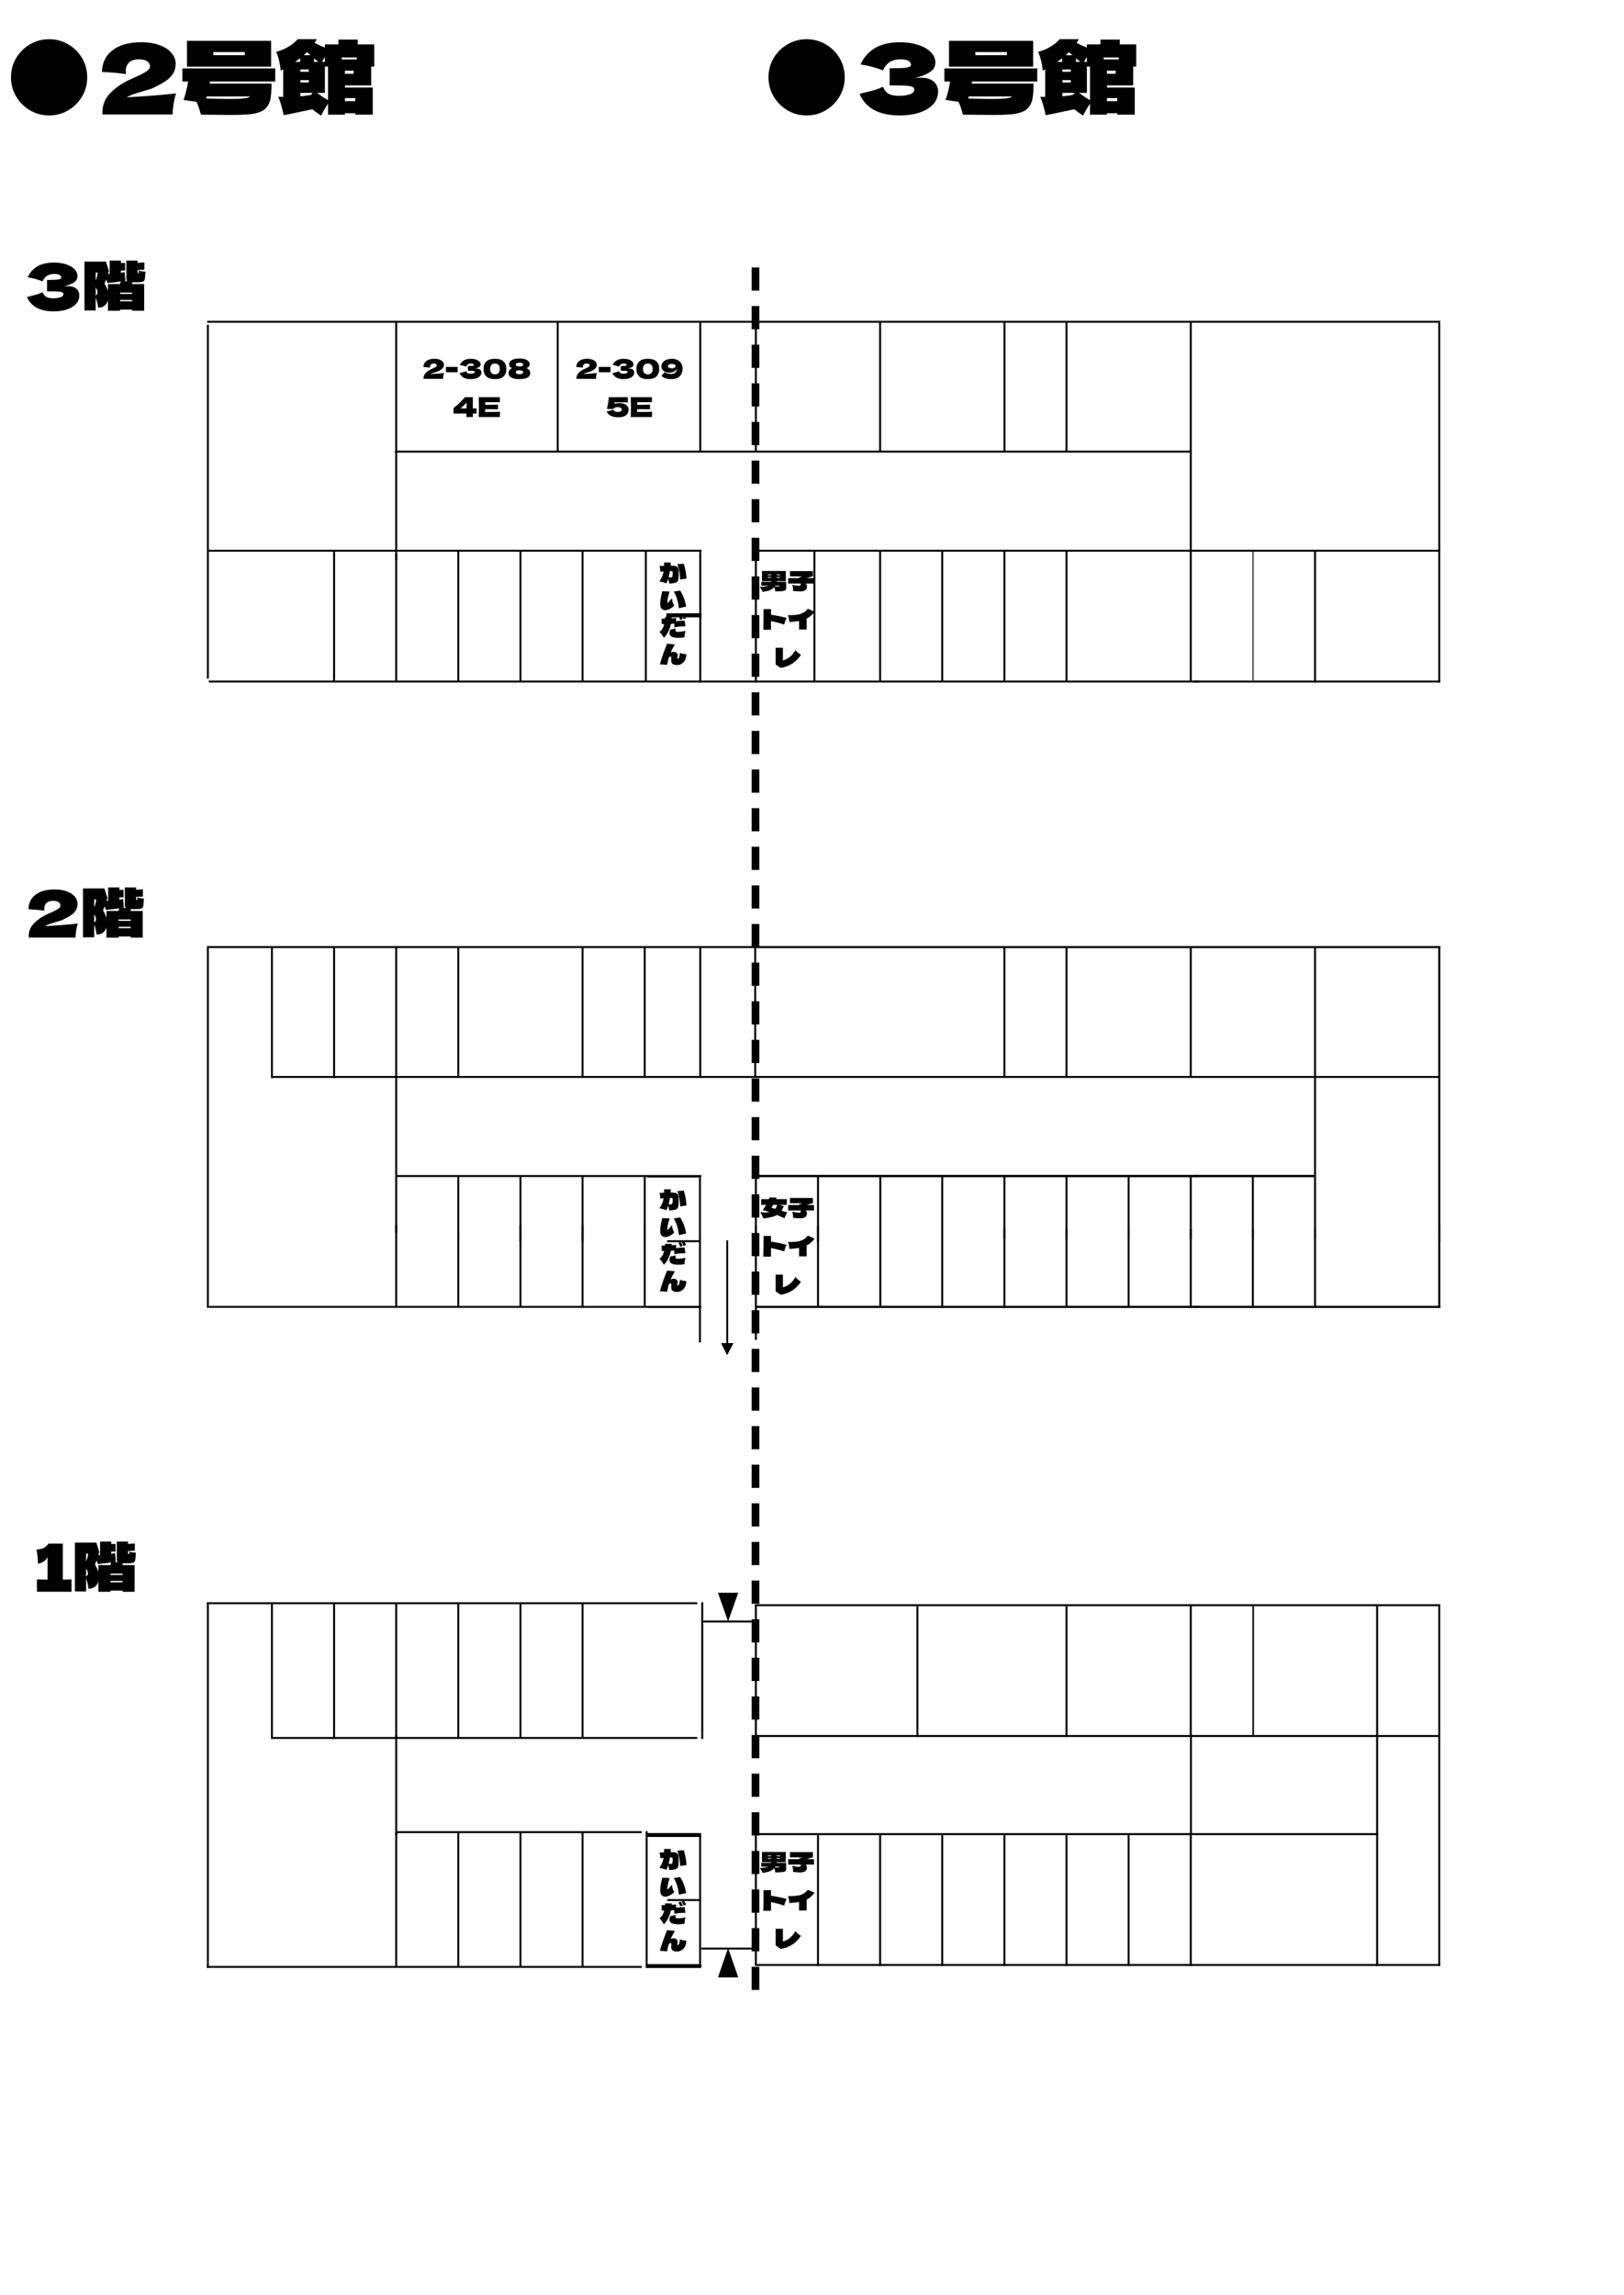 <svg width="596" height="842" viewBox="0 0 596 842" fill="none" xmlns="http://www.w3.org/2000/svg">
<path d="M277.265 98.127V732.417" stroke="black" stroke-width="2.835" stroke-miterlimit="10" stroke-dasharray="8.5 5.67"/>
<path d="M459.807 589.146H459.917V636.993" stroke="black" stroke-width="0.567" stroke-miterlimit="10"/>
<path d="M256.586 721.779V673.78H257.296V721.779" fill="black"/>
<path d="M237.345 672.543H257.308V673.974H237.345" fill="black"/>
<path d="M237.746 720.871H257.417V721.581H237.746" fill="black"/>
<path d="M237.625 673.061H257.296V673.771H237.625" fill="black"/>
<path d="M237.345 720.626H257.308V722.056H237.345" fill="black"/>
<path d="M244.895 696.77H256.817V697.479H244.895V696.77Z" fill="black"/>
<path d="M75.926 588.57H78.086V587.86H75.926V588.57Z" fill="black"/>
<path d="M78.086 588.569H255.916V587.859H78.086V588.569Z" fill="black"/>
<path d="M100.165 638.019H145.366V637.299H100.165V638.019Z" fill="black"/>
<path d="M145.766 638.008H146.476V637.298H145.766V638.008Z" fill="black"/>
<path d="M257.366 590.02H258.076V587.86H257.366V590.02Z" fill="black"/>
<path d="M146.486 638.008H255.916V637.299H146.486V638.008Z" fill="black"/>
<path d="M145.046 637.738H145.766V588.132H145.046V637.738Z" fill="black"/>
<path d="M145.766 638.008H146.476V637.298H145.766V638.008Z" fill="black"/>
<path d="M145.766 672.569H146.476V671.859H145.766V672.569Z" fill="black"/>
<path d="M146.486 672.568H235.516V671.858H146.486V672.568Z" fill="black"/>
<path d="M277.046 637.299H277.766V588.578H277.046V637.299Z" fill="black"/>
<path d="M391.046 637.299H391.766V589.298H391.046V637.299Z" fill="black"/>
<path d="M436.645 637.299H437.355V589.298H436.645V637.299Z" fill="black"/>
<path d="M145.053 673.36H145.763V636.509H145.053V673.36Z" fill="black"/>
<path d="M167.846 637.738H168.556V588.132H167.846V637.738Z" fill="black"/>
<path d="M190.646 637.738H191.356V588.132H190.646V637.738Z" fill="black"/>
<path d="M213.446 637.738H214.156V588.132H213.446V637.738Z" fill="black"/>
<path d="M257.366 635.848H258.076V590.019H257.366V635.848Z" fill="black"/>
<path d="M75.926 590.02H76.646V587.86H75.926V590.02Z" fill="black"/>
<path d="M75.926 722.009H78.086V721.299H75.926V722.009Z" fill="black"/>
<path d="M236.965 674.019H237.675V671.859H236.965V674.019Z" fill="black"/>
<path d="M78.086 722.009H235.526V721.299H78.086V722.009Z" fill="black"/>
<path d="M145.766 672.569H146.476V671.859H145.766V672.569Z" fill="black"/>
<path d="M236.965 722.02H237.675V719.86H236.965V722.02Z" fill="black"/>
<path d="M145.046 721.737H145.766V672.131H145.046V721.737Z" fill="black"/>
<path d="M236.965 719.849H237.675V674.019H236.965V719.849Z" fill="black"/>
<path d="M345.446 721.299H346.157V673.299H345.446V721.299Z" fill="black"/>
<path d="M75.926 719.849H76.646V590.02H75.926V719.849Z" fill="black"/>
<path d="M167.846 721.737H168.556V672.131H167.846V721.737Z" fill="black"/>
<path d="M190.646 721.737H191.356V672.131H190.646V721.737Z" fill="black"/>
<path d="M213.446 721.737H214.156V672.131H213.446V721.737Z" fill="black"/>
<path d="M277.046 721.299H277.766V672.579H277.046V721.299Z" fill="black"/>
<path d="M299.846 721.299H300.556V673.299H299.846V721.299Z" fill="black"/>
<path d="M322.645 721.299H323.355V673.299H322.645V721.299Z" fill="black"/>
<path d="M368.246 721.299H368.967V673.299H368.246V721.299Z" fill="black"/>
<path d="M391.046 721.299H391.766V673.299H391.046V721.299Z" fill="black"/>
<path d="M413.846 721.299H414.556V673.299H413.846V721.299Z" fill="black"/>
<path d="M436.645 721.299H437.355V673.299H436.645V721.299Z" fill="black"/>
<path d="M527.846 721.299H528.555V589.299H527.846V721.299Z" fill="black"/>
<path d="M75.926 722.02H76.646V719.86H75.926V722.02Z" fill="black"/>
<path d="M257.366 638.019H258.076V635.859H257.366V638.019Z" fill="black"/>
<path d="M336.326 637.299H337.036V589.298H336.326V637.299Z" fill="black"/>
<path d="M505.047 721.299H505.767V589.299H505.047V721.299Z" fill="black"/>
<path d="M99.445 638.018H100.155V588.25H99.445V638.018Z" fill="black"/>
<path d="M122.246 638.018H122.966V588.25H122.246V638.018Z" fill="black"/>
<path d="M277.766 589.3H528.556V588.58H277.766V589.3Z" fill="black"/>
<path d="M258.086 595.299H277.766V594.579H258.086V595.299Z" fill="black"/>
<path d="M277.766 637.299H528.556V636.579H277.766V637.299Z" fill="black"/>
<path d="M277.766 673.299H505.766V672.579H277.766V673.299Z" fill="black"/>
<path d="M257.366 715.3H277.766V714.58H257.366V715.3Z" fill="black"/>
<path d="M277.766 721.299H528.556V720.579H277.766V721.299Z" fill="black"/>
<path fill-rule="evenodd" clip-rule="evenodd" d="M263.846 725.14L267.206 715.539L270.446 725.14H263.846Z" fill="black"/>
<path d="M263.486 725.499L267.206 714.699L270.926 725.499H263.486ZM270.446 724.899L270.206 725.259L266.966 715.659H267.446L264.206 725.259L263.846 724.899H270.446Z" fill="black"/>
<path fill-rule="evenodd" clip-rule="evenodd" d="M270.446 584.619L267.206 594.098L263.846 584.619H270.446Z" fill="black"/>
<path d="M270.926 584.379L267.206 594.929L263.486 584.379H270.926ZM263.846 584.98L264.206 584.619L267.446 594.099H266.966L270.206 584.619L270.446 584.98H263.846Z" fill="black"/>
<path d="M436.707 673.374V636.14H437.418V673.374" fill="black"/>
<path d="M482.245 395.351H482.966V347.728H482.245V395.351Z" fill="black"/>
<path d="M256.646 394.977H257.356V347.444H256.646V394.977Z" fill="black"/>
<path d="M277.766 431.85H301.951V431.14H277.766V431.85Z" fill="black"/>
<path d="M167.846 394.977H168.556V347.444H167.846V394.977Z" fill="black"/>
<path d="M213.446 394.977H214.156V347.444H213.446V394.977Z" fill="black"/>
<path d="M236.246 394.977H236.966V347.444H236.246V394.977Z" fill="black"/>
<path d="M276.802 394.977H277.512V347.444H276.802V394.977Z" fill="black"/>
<path d="M368.246 395.351H368.967V347.728H368.246V395.351Z" fill="black"/>
<path d="M391.046 395.351H391.766V347.728H391.046V395.351Z" fill="black"/>
<path d="M436.645 395.351H437.355V347.728H436.645V395.351Z" fill="black"/>
<path d="M482.245 431.446H482.966V395.444H482.245V431.446Z" fill="black"/>
<path d="M368.246 454.487H368.967V431.447H368.246V454.487Z" fill="black"/>
<path d="M527.845 455.619H528.566V347.125H527.845V455.619Z" fill="black"/>
<path d="M277.046 455.619H277.766V431.14H277.046V455.619Z" fill="black"/>
<path d="M322.921 455.622H323.223V431.57H322.921V455.622Z" fill="black"/>
<path d="M391.046 454.487H391.766V431.447H391.046V454.487Z" fill="black"/>
<path d="M436.645 454.487H437.355V431.447H436.645V454.487Z" fill="black"/>
<path d="M122.246 395.576H122.966V347.445H122.246V395.576Z" fill="black"/>
<path d="M299.846 455.615H300.566V431.4H299.846V455.615Z" fill="black"/>
<path d="M459.445 454.487H460.156V431.447H459.445V454.487Z" fill="black"/>
<path d="M482.245 454.487H482.966V431.447H482.245V454.487Z" fill="black"/>
<path d="M167.846 455.619H168.556V431.446H167.846V455.619Z" fill="black"/>
<path d="M190.646 455.619H191.356V431.446H190.646V455.619Z" fill="black"/>
<path d="M213.446 455.619H214.156V431.446H213.446V455.619Z" fill="black"/>
<path d="M345.446 454.487H346.157V431.447H345.446V454.487Z" fill="black"/>
<path d="M99.445 395.576H100.155V347.445H99.445V395.576Z" fill="black"/>
<path d="M413.846 454.487H414.556V431.447H413.846V454.487Z" fill="black"/>
<path d="M237.686 479.849H257.356V479.138H237.686V479.849Z" fill="black"/>
<path d="M277.766 479.849H301.951V479.138H277.766V479.849Z" fill="black"/>
<path d="M277.046 491.619H277.766V449.499H277.046V491.619Z" fill="black"/>
<path d="M391.046 479.825H391.766V450.915H391.046V479.825Z" fill="black"/>
<path d="M436.645 479.825H437.355V450.915H436.645V479.825Z" fill="black"/>
<path d="M527.845 479.876H528.566V449.499H527.845V479.876Z" fill="black"/>
<path d="M145.046 479.483H145.766V449.499H145.046V479.483Z" fill="black"/>
<path d="M167.846 479.483H168.556V449.499H167.846V479.483Z" fill="black"/>
<path d="M190.646 479.483H191.356V449.499H190.646V479.483Z" fill="black"/>
<path d="M213.446 479.483H214.156V449.499H213.446V479.483Z" fill="black"/>
<path d="M236.268 455.619H236.978V431.446H236.268V455.619Z" fill="black"/>
<path d="M236.268 479.483H236.978V449.499H236.268V479.483Z" fill="black"/>
<path d="M299.846 479.589H300.566V449.734H299.846V479.589Z" fill="black"/>
<path d="M322.921 479.412H323.223V449.233H322.921V479.412Z" fill="black"/>
<path d="M345.446 479.825H346.157V450.915H345.446V479.825Z" fill="black"/>
<path d="M368.246 479.825H368.967V450.915H368.246V479.825Z" fill="black"/>
<path d="M413.846 479.825H414.556V450.915H413.846V479.825Z" fill="black"/>
<path d="M459.445 479.825H460.156V450.915H459.445V479.825Z" fill="black"/>
<path d="M482.245 479.825H482.966V450.915H482.245V479.825Z" fill="black"/>
<path d="M301.286 479.86H528.595V479.139H301.286V479.86Z" fill="black"/>
<path d="M277.351 347.139H528.595V347.859H277.351" fill="black"/>
<path d="M301.285 431.139H482.543V431.86H301.285" fill="black"/>
<path d="M267.206 493.54H266.606V455.14H267.206V493.54ZM269.126 492.82L266.846 497.139L264.686 492.82H269.126Z" fill="black"/>
<path d="M237.565 431.328H257.235V432.038H237.565" fill="black"/>
<path d="M256.525 492.529V432.048H257.235V492.529" fill="black"/>
<path d="M244.835 455.748H256.757V455.039H244.835V455.748Z" fill="black"/>
<path d="M267.206 493.54H266.606V455.14H267.206V493.54ZM269.126 492.82L266.846 497.139L264.686 492.82H269.126Z" fill="black"/>
<path d="M322.708 479.651H323.419V431.462H322.708V479.651Z" fill="black"/>
<path d="M145.046 452.417V347.718H145.766V452.417" fill="black"/>
<path d="M145.406 431.129H257.387V431.839H145.406" fill="black"/>
<path d="M277.766 431.129H440.126V431.839H277.766" fill="black"/>
<path d="M257.053 479.839H76.637V479.129H256.97" fill="black"/>
<path d="M277.512 479.129H440.137V479.839H277.512" fill="black"/>
<path d="M75.926 479.839V347.129H76.646V479.839" fill="black"/>
<path d="M527.846 479.849V347.849H528.556V479.849" fill="black"/>
<path d="M76.053 347.129H528.566V347.839H76.053" fill="black"/>
<path d="M99.678 394.773H528.201V395.483H99.678" fill="black"/>
<path d="M438.086 431.129H482.72V431.839H438.086" fill="black"/>
<path d="M438.086 479.129H528.565V479.839H438.086" fill="black"/>
<path d="M145.046 205.417V118.288H145.766V205.417" fill="black"/>
<path d="M76.384 201.699H257.387V202.409H76.384" fill="black"/>
<path d="M256.646 165.537V118.288H257.356V165.537" fill="black"/>
<path d="M237.686 201.699H257.356V202.409H237.686" fill="black"/>
<path d="M277.046 165.537V118.288H277.766V165.537" fill="black"/>
<path d="M277.766 201.699H440.126V202.409H277.766" fill="black"/>
<path d="M322.645 165.537V118.288H323.355V165.537" fill="black"/>
<path d="M391.045 165.698V118.004H391.765V165.698" fill="black"/>
<path d="M368.268 165.698V118.004H368.988V165.698" fill="black"/>
<path d="M436.645 250.042V118.167H437.355V250.042" fill="black"/>
<path d="M76.637 249.699H440.137V250.409H76.637" fill="black"/>
<path d="M277.046 250.409V201.699H277.766V250.409" fill="black"/>
<path d="M75.926 248.969V119.139H76.646V248.969" fill="black"/>
<path d="M122.246 250.114V202.419H122.966V250.114" fill="black"/>
<path d="M145.046 250.104V203.139H145.766V250.104" fill="black"/>
<path d="M167.846 250.193V202.004H168.556V250.193" fill="black"/>
<path d="M213.446 250.193V202.004H214.156V250.193" fill="black"/>
<path d="M256.646 250.418V202.419H257.356V250.418" fill="black"/>
<path d="M368.245 250.193V202.004H368.966V250.193" fill="black"/>
<path d="M391.045 250.193V202.004H391.765V250.193" fill="black"/>
<path d="M482.245 250.419V202.419H482.966V250.419" fill="black"/>
<path d="M527.846 250.419V118.419H528.556V250.419" fill="black"/>
<path d="M190.646 250.193V202.004H191.356V250.193" fill="black"/>
<path d="M322.645 250.193V202.004H323.355V250.193" fill="black"/>
<path d="M298.535 250.193V202.004H299.245V250.193" fill="black"/>
<path d="M236.66 250.193V202.004H237.37V250.193" fill="black"/>
<path d="M345.446 250.193V202.004H346.157V250.193" fill="black"/>
<path d="M459.807 249.699V202.419H459.917V249.699" fill="black"/>
<path d="M459.807 249.699V202.419H459.917V249.699" stroke="black" stroke-width="0.2" stroke-miterlimit="10"/>
<path d="M204.326 165.537V118.288H205.036V165.537" fill="black"/>
<path d="M76.053 117.699H528.566V118.409H76.053" fill="black"/>
<path d="M144.95 165.343H437.27V166.053H144.95" fill="black"/>
<path d="M438.086 201.699H528.565V202.409H438.086" fill="black"/>
<path d="M438.086 249.699H528.565V250.409H438.086" fill="black"/>
<path d="M244.957 226.119H257.021V225.41H244.957V226.119Z" fill="black"/>
<path d="M244.956 225.409V225.012H257.417V226.118V226.515H244.559V225.409V225.012H244.956V225.409H245.353V225.721H256.623V225.409H257.02V225.806H244.956V225.409Z" fill="black"/>
<path d="M157.915 137.25C160.082 137.13 161.762 136.997 162.955 136.85C162.842 137.197 162.755 137.563 162.695 137.95C162.635 138.337 162.605 138.687 162.605 139H155.455L155.445 138.79C155.445 138.137 155.635 137.57 156.015 137.09C156.402 136.61 156.938 136.167 157.625 135.76C157.825 135.64 158.138 135.487 158.565 135.3C159.118 135.06 159.545 134.85 159.845 134.67C160.145 134.483 160.295 134.3 160.295 134.12C160.295 133.893 160.202 133.713 160.015 133.58C159.828 133.447 159.538 133.38 159.145 133.38C158.712 133.38 158.382 133.49 158.155 133.71C157.935 133.93 157.825 134.21 157.825 134.55C157.825 134.657 157.835 134.767 157.855 134.88C157.015 134.773 156.198 134.7 155.405 134.66C155.405 134.093 155.552 133.583 155.845 133.13C156.145 132.67 156.592 132.307 157.185 132.04C157.785 131.773 158.518 131.64 159.385 131.64C160.178 131.64 160.838 131.75 161.365 131.97C161.898 132.183 162.288 132.457 162.535 132.79C162.788 133.117 162.915 133.453 162.915 133.8C162.915 134.2 162.825 134.543 162.645 134.83C162.472 135.117 162.218 135.373 161.885 135.6C161.558 135.82 161.118 136.06 160.565 136.32C160.485 136.36 160.355 136.407 160.175 136.46C159.995 136.507 159.882 136.537 159.835 136.55C159.362 136.69 158.985 136.807 158.705 136.9C158.425 136.993 158.162 137.11 157.915 137.25ZM167.954 136.57H163.654V134.62H167.954V136.57ZM174.237 135.32C174.477 135.273 174.714 135.25 174.947 135.25C175.354 135.25 175.684 135.32 175.937 135.46C176.197 135.593 176.384 135.767 176.497 135.98C176.61 136.187 176.667 136.403 176.667 136.63C176.667 137.157 176.494 137.607 176.147 137.98C175.8 138.347 175.33 138.627 174.737 138.82C174.144 139.007 173.484 139.1 172.757 139.1C170.65 139.1 169.287 138.367 168.667 136.9L169.227 136.76C169.64 136.66 169.99 136.567 170.277 136.48C170.57 136.387 170.827 136.283 171.047 136.17C171.18 136.503 171.37 136.743 171.617 136.89C171.87 137.03 172.217 137.1 172.657 137.1C173.124 137.1 173.504 137.047 173.797 136.94C174.09 136.833 174.237 136.673 174.237 136.46C174.237 136.347 174.18 136.26 174.067 136.2C173.954 136.14 173.774 136.1 173.527 136.08C173.28 136.053 172.934 136.04 172.487 136.04H171.727V134.29H172.187C172.694 134.29 173.107 134.27 173.427 134.23C173.747 134.183 173.907 134.087 173.907 133.94C173.907 133.773 173.82 133.64 173.647 133.54C173.48 133.433 173.217 133.38 172.857 133.38C172.39 133.38 172.01 133.477 171.717 133.67C171.43 133.863 171.207 134.143 171.047 134.51C170.334 134.223 169.574 134.02 168.767 133.9C169.087 133.18 169.577 132.623 170.237 132.23C170.904 131.837 171.76 131.64 172.807 131.64C173.487 131.64 174.097 131.73 174.637 131.91C175.184 132.083 175.61 132.327 175.917 132.64C176.23 132.953 176.387 133.303 176.387 133.69C176.387 133.917 176.334 134.12 176.227 134.3C176.12 134.473 175.91 134.647 175.597 134.82C175.284 134.987 174.83 135.153 174.237 135.32ZM181.655 139.1C180.222 139.1 179.165 138.77 178.485 138.11C177.805 137.45 177.465 136.533 177.465 135.36C177.465 134.193 177.805 133.283 178.485 132.63C179.172 131.97 180.229 131.64 181.655 131.64C183.082 131.64 184.135 131.97 184.815 132.63C185.495 133.283 185.835 134.193 185.835 135.36C185.835 136.533 185.495 137.45 184.815 138.11C184.135 138.77 183.082 139.1 181.655 139.1ZM181.665 137.35C182.279 137.35 182.725 137.163 183.005 136.79C183.285 136.41 183.425 135.933 183.425 135.36C183.425 134.793 183.285 134.323 183.005 133.95C182.725 133.57 182.279 133.38 181.665 133.38C181.032 133.38 180.572 133.57 180.285 133.95C180.005 134.323 179.865 134.793 179.865 135.36C179.865 135.927 180.005 136.4 180.285 136.78C180.572 137.16 181.032 137.35 181.665 137.35ZM193.235 135.08C193.529 135.187 193.779 135.337 193.985 135.53C194.192 135.723 194.345 135.937 194.445 136.17C194.545 136.397 194.595 136.61 194.595 136.81C194.595 137.597 194.245 138.177 193.545 138.55C192.852 138.917 191.879 139.1 190.625 139.1C189.365 139.1 188.385 138.917 187.685 138.55C186.985 138.177 186.635 137.597 186.635 136.81C186.635 136.49 186.749 136.163 186.975 135.83C187.209 135.49 187.532 135.24 187.945 135.08C187.579 134.907 187.302 134.717 187.115 134.51C186.935 134.297 186.845 134.013 186.845 133.66C186.845 133.247 186.989 132.88 187.275 132.56C187.562 132.233 187.989 131.98 188.555 131.8C189.129 131.62 189.819 131.53 190.625 131.53C191.425 131.53 192.109 131.62 192.675 131.8C193.242 131.98 193.669 132.233 193.955 132.56C194.242 132.88 194.385 133.247 194.385 133.66C194.385 134.02 194.289 134.303 194.095 134.51C193.909 134.717 193.622 134.907 193.235 135.08ZM190.645 134.49C191.032 134.49 191.352 134.423 191.605 134.29C191.865 134.157 191.995 133.98 191.995 133.76C191.995 133.54 191.865 133.367 191.605 133.24C191.345 133.107 191.025 133.04 190.645 133.04C190.259 133.04 189.935 133.107 189.675 133.24C189.415 133.367 189.285 133.54 189.285 133.76C189.285 133.987 189.415 134.167 189.675 134.3C189.935 134.427 190.259 134.49 190.645 134.49ZM190.645 137.29C191.032 137.29 191.352 137.223 191.605 137.09C191.865 136.957 191.995 136.78 191.995 136.56C191.995 136.34 191.865 136.167 191.605 136.04C191.345 135.907 191.025 135.84 190.645 135.84C190.259 135.84 189.935 135.907 189.675 136.04C189.415 136.167 189.285 136.34 189.285 136.56C189.285 136.787 189.415 136.967 189.675 137.1C189.935 137.227 190.259 137.29 190.645 137.29ZM174.885 149.85V151.73H173.525V153H171.135C171.162 152.72 171.182 152.297 171.195 151.73H166.445V149.71C167.998 148.517 169.385 147.193 170.605 145.74H173.525V149.85H174.885ZM171.245 147.72C170.785 148.193 170.388 148.59 170.055 148.91C169.722 149.223 169.345 149.537 168.925 149.85H171.215L171.245 147.72ZM178.043 151.17C180.577 151.157 182.413 151.12 183.553 151.06C183.507 151.333 183.477 151.617 183.463 151.91C183.457 152.197 183.453 152.56 183.453 153H175.683C175.737 151.707 175.763 150.497 175.763 149.37C175.763 148.243 175.737 147.033 175.683 145.74H183.453V147.55H178.043V148.51C178.363 148.517 178.837 148.52 179.463 148.52C180.523 148.52 181.62 148.5 182.753 148.46V150.18C181.62 150.14 180.523 150.12 179.463 150.12C178.837 150.12 178.363 150.123 178.043 150.13V151.17Z" fill="black"/>
<path d="M214.013 137.25C216.179 137.13 217.859 136.997 219.053 136.85C218.939 137.197 218.853 137.563 218.793 137.95C218.733 138.337 218.703 138.687 218.703 139H211.553L211.543 138.79C211.543 138.137 211.733 137.57 212.113 137.09C212.499 136.61 213.036 136.167 213.723 135.76C213.923 135.64 214.236 135.487 214.663 135.3C215.216 135.06 215.643 134.85 215.943 134.67C216.243 134.483 216.393 134.3 216.393 134.12C216.393 133.893 216.299 133.713 216.113 133.58C215.926 133.447 215.636 133.38 215.243 133.38C214.809 133.38 214.479 133.49 214.253 133.71C214.033 133.93 213.923 134.21 213.923 134.55C213.923 134.657 213.933 134.767 213.953 134.88C213.113 134.773 212.296 134.7 211.503 134.66C211.503 134.093 211.649 133.583 211.943 133.13C212.243 132.67 212.689 132.307 213.283 132.04C213.883 131.773 214.616 131.64 215.483 131.64C216.276 131.64 216.936 131.75 217.463 131.97C217.996 132.183 218.386 132.457 218.633 132.79C218.886 133.117 219.013 133.453 219.013 133.8C219.013 134.2 218.923 134.543 218.743 134.83C218.569 135.117 218.316 135.373 217.983 135.6C217.656 135.82 217.216 136.06 216.663 136.32C216.583 136.36 216.453 136.407 216.273 136.46C216.093 136.507 215.979 136.537 215.933 136.55C215.459 136.69 215.083 136.807 214.803 136.9C214.523 136.993 214.259 137.11 214.013 137.25ZM224.052 136.57H219.752V134.62H224.052V136.57ZM230.334 135.32C230.574 135.273 230.811 135.25 231.044 135.25C231.451 135.25 231.781 135.32 232.034 135.46C232.294 135.593 232.481 135.767 232.594 135.98C232.708 136.187 232.764 136.403 232.764 136.63C232.764 137.157 232.591 137.607 232.244 137.98C231.898 138.347 231.428 138.627 230.834 138.82C230.241 139.007 229.581 139.1 228.854 139.1C226.748 139.1 225.384 138.367 224.764 136.9L225.324 136.76C225.738 136.66 226.088 136.567 226.374 136.48C226.668 136.387 226.924 136.283 227.144 136.17C227.278 136.503 227.468 136.743 227.714 136.89C227.968 137.03 228.314 137.1 228.754 137.1C229.221 137.1 229.601 137.047 229.894 136.94C230.188 136.833 230.334 136.673 230.334 136.46C230.334 136.347 230.278 136.26 230.164 136.2C230.051 136.14 229.871 136.1 229.624 136.08C229.378 136.053 229.031 136.04 228.584 136.04H227.824V134.29H228.284C228.791 134.29 229.204 134.27 229.524 134.23C229.844 134.183 230.004 134.087 230.004 133.94C230.004 133.773 229.918 133.64 229.744 133.54C229.578 133.433 229.314 133.38 228.954 133.38C228.488 133.38 228.108 133.477 227.814 133.67C227.528 133.863 227.304 134.143 227.144 134.51C226.431 134.223 225.671 134.02 224.864 133.9C225.184 133.18 225.674 132.623 226.334 132.23C227.001 131.837 227.858 131.64 228.904 131.64C229.584 131.64 230.194 131.73 230.734 131.91C231.281 132.083 231.708 132.327 232.014 132.64C232.328 132.953 232.484 133.303 232.484 133.69C232.484 133.917 232.431 134.12 232.324 134.3C232.218 134.473 232.008 134.647 231.694 134.82C231.381 134.987 230.928 135.153 230.334 135.32ZM237.753 139.1C236.32 139.1 235.263 138.77 234.583 138.11C233.903 137.45 233.563 136.533 233.563 135.36C233.563 134.193 233.903 133.283 234.583 132.63C235.27 131.97 236.326 131.64 237.753 131.64C239.18 131.64 240.233 131.97 240.913 132.63C241.593 133.283 241.933 134.193 241.933 135.36C241.933 136.533 241.593 137.45 240.913 138.11C240.233 138.77 239.18 139.1 237.753 139.1ZM237.763 137.35C238.376 137.35 238.823 137.163 239.103 136.79C239.383 136.41 239.523 135.933 239.523 135.36C239.523 134.793 239.383 134.323 239.103 133.95C238.823 133.57 238.376 133.38 237.763 133.38C237.13 133.38 236.67 133.57 236.383 133.95C236.103 134.323 235.963 134.793 235.963 135.36C235.963 135.927 236.103 136.4 236.383 136.78C236.67 137.16 237.13 137.35 237.763 137.35ZM246.653 131.64C247.4 131.64 248.063 131.79 248.643 132.09C249.23 132.383 249.683 132.793 250.003 133.32C250.33 133.847 250.493 134.447 250.493 135.12C250.493 136.46 250.12 137.46 249.373 138.12C248.633 138.773 247.633 139.1 246.373 139.1C244.84 139.1 243.63 138.713 242.743 137.94C243.143 137.513 243.51 137.043 243.843 136.53C244.103 136.743 244.473 136.91 244.953 137.03C245.433 137.143 245.87 137.2 246.263 137.2C246.843 137.2 247.33 137.057 247.723 136.77C248.116 136.477 248.356 136.06 248.443 135.52C248.45 135.487 248.453 135.44 248.453 135.38C248.133 135.847 247.71 136.19 247.183 136.41C246.656 136.623 246.12 136.73 245.573 136.73C245.04 136.73 244.556 136.633 244.123 136.44C243.69 136.247 243.35 135.983 243.103 135.65C242.856 135.31 242.733 134.93 242.733 134.51C242.733 133.903 242.903 133.383 243.243 132.95C243.59 132.517 244.06 132.19 244.653 131.97C245.246 131.75 245.913 131.64 246.653 131.64ZM246.553 135.16C246.806 135.16 247.04 135.123 247.253 135.05C247.473 134.97 247.646 134.867 247.773 134.74C247.906 134.613 247.973 134.477 247.973 134.33C247.973 134.103 247.833 133.91 247.553 133.75C247.28 133.59 246.946 133.51 246.553 133.51C246.16 133.51 245.823 133.59 245.543 133.75C245.27 133.91 245.133 134.103 245.133 134.33C245.133 134.563 245.27 134.76 245.543 134.92C245.823 135.08 246.16 135.16 246.553 135.16ZM227.225 147.89C227.985 147.89 228.622 147.997 229.135 148.21C229.655 148.417 230.042 148.7 230.295 149.06C230.555 149.413 230.685 149.81 230.685 150.25C230.685 151.25 230.335 151.977 229.635 152.43C228.942 152.877 228.012 153.1 226.845 153.1C225.865 153.1 225.002 152.937 224.255 152.61C223.515 152.277 222.978 151.72 222.645 150.94C223.012 150.887 223.412 150.8 223.845 150.68C224.285 150.56 224.682 150.437 225.035 150.31C225.175 150.597 225.372 150.807 225.625 150.94C225.878 151.067 226.218 151.13 226.645 151.13C227.098 151.13 227.472 151.057 227.765 150.91C228.065 150.763 228.215 150.56 228.215 150.3C228.215 150.033 228.085 149.81 227.825 149.63C227.565 149.45 227.168 149.36 226.635 149.36C226.288 149.36 225.972 149.423 225.685 149.55C225.398 149.67 225.192 149.843 225.065 150.07H222.755C222.915 149.383 223.055 148.643 223.175 147.85C223.302 147.057 223.378 146.353 223.405 145.74H230.425V147.68C229.685 147.633 228.985 147.607 228.325 147.6C227.672 147.587 226.755 147.58 225.575 147.58L225.475 148.14C225.982 147.973 226.565 147.89 227.225 147.89ZM233.843 151.17C236.376 151.157 238.213 151.12 239.353 151.06C239.306 151.333 239.276 151.617 239.263 151.91C239.256 152.197 239.253 152.56 239.253 153H231.483C231.536 151.707 231.563 150.497 231.563 149.37C231.563 148.243 231.536 147.033 231.483 145.74H239.253V147.55H233.843V148.51C234.163 148.517 234.636 148.52 235.263 148.52C236.323 148.52 237.42 148.5 238.553 148.46V150.18C237.42 150.14 236.323 150.12 235.263 150.12C234.636 150.12 234.163 150.123 233.843 150.13V151.17Z" fill="black"/>
<path d="M288.52 685.74C288.52 686.08 288.427 686.337 288.24 686.51C288.06 686.677 287.69 686.797 287.13 686.87C286.577 686.943 285.71 686.98 284.53 686.98C284.503 686.633 284.453 686.34 284.38 686.1C284.313 685.86 284.217 685.643 284.09 685.45C283.897 685.67 283.677 685.87 283.43 686.05C283.05 686.33 282.58 686.557 282.02 686.73C281.467 686.897 280.763 687.043 279.91 687.17C279.763 686.837 279.603 686.53 279.43 686.25C279.257 685.963 279.03 685.677 278.75 685.39C279.41 685.363 280.033 685.307 280.62 685.22C281.213 685.133 281.693 685.017 282.06 684.87H279.38V683.48H283.01L283.03 683.23H279.64V679.49H288.39V683.23H285.03L285 683.48H288.52V685.74ZM283.02 681.01V680.74H281.75V681.01H283.02ZM285.01 681.01H286.28V680.74H285.01V681.01ZM283.02 681.72H281.75V681.98H283.02V681.72ZM285.01 681.72V681.98H286.28V681.72H285.01ZM285.8 685.16C285.993 685.14 286.107 685.043 286.14 684.87H284.52C284.427 685.017 284.353 685.123 284.3 685.19C285.133 685.19 285.633 685.18 285.8 685.16ZM298.74 682.12V684.1H295.71C295.87 684.293 295.98 684.49 296.04 684.69C296.1 684.89 296.13 685.113 296.13 685.36C296.13 685.847 295.927 686.233 295.52 686.52C295.12 686.8 294.633 686.953 294.06 686.98C293.933 686.987 293.743 686.99 293.49 686.99C292.957 686.99 292.147 686.93 291.06 686.81C291.06 686.37 291.043 685.99 291.01 685.67C290.977 685.343 290.893 684.963 290.76 684.53C291.72 684.79 292.473 684.92 293.02 684.92C293.32 684.92 293.533 684.883 293.66 684.81C293.787 684.73 293.85 684.633 293.85 684.52C293.85 684.413 293.843 684.273 293.83 684.1H289.26V682.12H293.48L293.19 681.8C293.617 681.787 294.003 681.673 294.35 681.46H289.92V679.53H298.34V681.38C298.373 681.413 298.303 681.45 298.13 681.49C297.963 681.53 297.87 681.553 297.85 681.56C297.003 681.84 296.39 682.027 296.01 682.12H298.74ZM288.71 696.73C288.483 697.09 288.31 697.447 288.19 697.8C288.07 698.147 287.937 698.603 287.79 699.17C286.417 698.677 284.803 698.243 282.95 697.87V701.05H280.13C280.177 699.93 280.203 698.81 280.21 697.69C280.223 696.57 280.23 695.17 280.23 693.49H282.95V695.56C283.83 695.667 284.79 695.827 285.83 696.04C286.877 696.253 287.837 696.483 288.71 696.73ZM298.96 694.43C298.507 695.03 298.057 695.527 297.61 695.92C297.17 696.307 296.643 696.657 296.03 696.97V700.96H293.26V697.84C292.333 698.007 291.15 698.14 289.71 698.24C289.657 697.72 289.593 697.27 289.52 696.89C289.453 696.51 289.333 696.113 289.16 695.7C290.213 695.707 291.143 695.673 291.95 695.6C292.757 695.527 293.42 695.393 293.94 695.2C295.013 694.793 295.847 694.18 296.44 693.36L298.96 694.43ZM291.91 708.51C292.21 708.877 292.52 709.197 292.84 709.47C293.167 709.743 293.533 710 293.94 710.24C293.233 711.38 292.27 712.39 291.05 713.27C289.837 714.143 288.32 714.743 286.5 715.07L284.64 713.76V707.66H287.33V712.31C288.23 712.103 289.073 711.68 289.86 711.04C290.653 710.4 291.337 709.557 291.91 708.51Z" fill="black"/>
<path d="M288.52 215.74C288.52 216.08 288.427 216.337 288.24 216.51C288.06 216.677 287.69 216.797 287.13 216.87C286.577 216.943 285.71 216.98 284.53 216.98C284.503 216.633 284.453 216.34 284.38 216.1C284.313 215.86 284.217 215.643 284.09 215.45C283.897 215.67 283.677 215.87 283.43 216.05C283.05 216.33 282.58 216.557 282.02 216.73C281.467 216.897 280.763 217.043 279.91 217.17C279.763 216.837 279.603 216.53 279.43 216.25C279.257 215.963 279.03 215.677 278.75 215.39C279.41 215.363 280.033 215.307 280.62 215.22C281.213 215.133 281.693 215.017 282.06 214.87H279.38V213.48H283.01L283.03 213.23H279.64V209.49H288.39V213.23H285.03L285 213.48H288.52V215.74ZM283.02 211.01V210.74H281.75V211.01H283.02ZM285.01 211.01H286.28V210.74H285.01V211.01ZM283.02 211.72H281.75V211.98H283.02V211.72ZM285.01 211.72V211.98H286.28V211.72H285.01ZM285.8 215.16C285.993 215.14 286.107 215.043 286.14 214.87H284.52C284.427 215.017 284.353 215.123 284.3 215.19C285.133 215.19 285.633 215.18 285.8 215.16ZM298.74 212.12V214.1H295.71C295.87 214.293 295.98 214.49 296.04 214.69C296.1 214.89 296.13 215.113 296.13 215.36C296.13 215.847 295.927 216.233 295.52 216.52C295.12 216.8 294.633 216.953 294.06 216.98C293.933 216.987 293.743 216.99 293.49 216.99C292.957 216.99 292.147 216.93 291.06 216.81C291.06 216.37 291.043 215.99 291.01 215.67C290.977 215.343 290.893 214.963 290.76 214.53C291.72 214.79 292.473 214.92 293.02 214.92C293.32 214.92 293.533 214.883 293.66 214.81C293.787 214.73 293.85 214.633 293.85 214.52C293.85 214.413 293.843 214.273 293.83 214.1H289.26V212.12H293.48L293.19 211.8C293.617 211.787 294.003 211.673 294.35 211.46H289.92V209.53H298.34V211.38C298.373 211.413 298.303 211.45 298.13 211.49C297.963 211.53 297.87 211.553 297.85 211.56C297.003 211.84 296.39 212.027 296.01 212.12H298.74ZM288.71 226.73C288.483 227.09 288.31 227.447 288.19 227.8C288.07 228.147 287.937 228.603 287.79 229.17C286.417 228.677 284.803 228.243 282.95 227.87V231.05H280.13C280.177 229.93 280.203 228.81 280.21 227.69C280.223 226.57 280.23 225.17 280.23 223.49H282.95V225.56C283.83 225.667 284.79 225.827 285.83 226.04C286.877 226.253 287.837 226.483 288.71 226.73ZM298.96 224.43C298.507 225.03 298.057 225.527 297.61 225.92C297.17 226.307 296.643 226.657 296.03 226.97V230.96H293.26V227.84C292.333 228.007 291.15 228.14 289.71 228.24C289.657 227.72 289.593 227.27 289.52 226.89C289.453 226.51 289.333 226.113 289.16 225.7C290.213 225.707 291.143 225.673 291.95 225.6C292.757 225.527 293.42 225.393 293.94 225.2C295.013 224.793 295.847 224.18 296.44 223.36L298.96 224.43ZM291.91 238.51C292.21 238.877 292.52 239.197 292.84 239.47C293.167 239.743 293.533 240 293.94 240.24C293.233 241.38 292.27 242.39 291.05 243.27C289.837 244.143 288.32 244.743 286.5 245.07L284.64 243.76V237.66H287.33V242.31C288.23 242.103 289.073 241.68 289.86 241.04C290.653 240.4 291.337 239.557 291.91 238.51Z" fill="black"/>
<path d="M288.91 444.85C288.443 445.543 288.123 446.263 287.95 447.01C286.923 446.523 285.993 446.107 285.16 445.76C284.607 446.087 283.937 446.347 283.15 446.54C282.37 446.733 281.383 446.907 280.19 447.06C280.097 446.88 279.99 446.65 279.87 446.37C279.843 446.317 279.75 446.12 279.59 445.78C279.43 445.433 279.247 445.073 279.04 444.7C279.6 444.807 280.17 444.86 280.75 444.86C281.317 444.86 281.877 444.81 282.43 444.71C281.51 444.39 280.67 444.14 279.91 443.96C280.37 443.373 280.793 442.743 281.18 442.07H279.36V439.96H282.19C282.243 439.82 282.317 439.61 282.41 439.33L285.01 439.4L284.79 439.96H288.74V442.07H285.93L287.68 442.56C287.347 443.253 287.053 443.797 286.8 444.19L288.91 444.85ZM283.74 442.07L283.11 443.14C283.563 443.253 284.047 443.383 284.56 443.53C284.86 443.063 285.087 442.577 285.24 442.07H283.74ZM298.74 442.12V444.1H295.71C295.87 444.293 295.98 444.49 296.04 444.69C296.1 444.89 296.13 445.113 296.13 445.36C296.13 445.847 295.927 446.233 295.52 446.52C295.12 446.8 294.633 446.953 294.06 446.98C293.933 446.987 293.743 446.99 293.49 446.99C292.957 446.99 292.147 446.93 291.06 446.81C291.06 446.37 291.043 445.99 291.01 445.67C290.977 445.343 290.893 444.963 290.76 444.53C291.72 444.79 292.473 444.92 293.02 444.92C293.32 444.92 293.533 444.883 293.66 444.81C293.787 444.73 293.85 444.633 293.85 444.52C293.85 444.413 293.843 444.273 293.83 444.1H289.26V442.12H293.48L293.19 441.8C293.617 441.787 294.003 441.673 294.35 441.46H289.92V439.53H298.34V441.38C298.373 441.413 298.303 441.45 298.13 441.49C297.963 441.53 297.87 441.553 297.85 441.56C297.003 441.84 296.39 442.027 296.01 442.12H298.74ZM288.71 456.73C288.483 457.09 288.31 457.447 288.19 457.8C288.07 458.147 287.937 458.603 287.79 459.17C286.417 458.677 284.803 458.243 282.95 457.87V461.05H280.13C280.177 459.93 280.203 458.81 280.21 457.69C280.223 456.57 280.23 455.17 280.23 453.49H282.95V455.56C283.83 455.667 284.79 455.827 285.83 456.04C286.877 456.253 287.837 456.483 288.71 456.73ZM298.96 454.43C298.507 455.03 298.057 455.527 297.61 455.92C297.17 456.307 296.643 456.657 296.03 456.97V460.96H293.26V457.84C292.333 458.007 291.15 458.14 289.71 458.24C289.657 457.72 289.593 457.27 289.52 456.89C289.453 456.51 289.333 456.113 289.16 455.7C290.213 455.707 291.143 455.673 291.95 455.6C292.757 455.527 293.42 455.393 293.94 455.2C295.013 454.793 295.847 454.18 296.44 453.36L298.96 454.43ZM291.91 468.51C292.21 468.877 292.52 469.197 292.84 469.47C293.167 469.743 293.533 470 293.94 470.24C293.233 471.38 292.27 472.39 291.05 473.27C289.837 474.143 288.32 474.743 286.5 475.07L284.64 473.76V467.66H287.33V472.31C288.23 472.103 289.073 471.68 289.86 471.04C290.653 470.4 291.337 469.557 291.91 468.51Z" fill="black"/>
<path d="M18.036 42.36C15.492 42.36 13.152 41.736 11.016 40.488C8.88 39.216 7.176 37.512 5.904 35.376C4.656 33.24 4.032 30.9 4.032 28.356C4.032 25.812 4.656 23.472 5.904 21.336C7.176 19.2 8.88 17.508 11.016 16.26C13.152 15.012 15.492 14.388 18.036 14.388C20.556 14.388 22.884 15.012 25.02 16.26C27.18 17.508 28.884 19.2 30.132 21.336C31.38 23.472 32.004 25.812 32.004 28.356C32.004 30.9 31.38 33.24 30.132 35.376C28.884 37.512 27.18 39.216 25.02 40.488C22.884 41.736 20.556 42.36 18.036 42.36ZM46.476 35.7C54.276 35.268 60.324 34.788 64.62 34.26C64.212 35.508 63.9 36.828 63.684 38.22C63.468 39.612 63.36 40.872 63.36 42H37.62L37.584 41.244C37.584 38.892 38.268 36.852 39.636 35.124C41.028 33.396 42.96 31.8 45.432 30.336C46.152 29.904 47.28 29.352 48.816 28.68C50.808 27.816 52.344 27.06 53.424 26.412C54.504 25.74 55.044 25.08 55.044 24.432C55.044 23.616 54.708 22.968 54.036 22.488C53.364 22.008 52.32 21.768 50.904 21.768C49.344 21.768 48.156 22.164 47.34 22.956C46.548 23.748 46.152 24.756 46.152 25.98C46.152 26.364 46.188 26.76 46.26 27.168C43.236 26.784 40.296 26.52 37.44 26.376C37.44 24.336 37.968 22.5 39.024 20.868C40.104 19.212 41.712 17.904 43.848 16.944C46.008 15.984 48.648 15.504 51.768 15.504C54.624 15.504 57 15.9 58.896 16.692C60.816 17.46 62.22 18.444 63.108 19.644C64.02 20.82 64.476 22.032 64.476 23.28C64.476 24.72 64.152 25.956 63.504 26.988C62.88 28.02 61.968 28.944 60.768 29.76C59.592 30.552 58.008 31.416 56.016 32.352C55.728 32.496 55.26 32.664 54.612 32.856C53.964 33.024 53.556 33.132 53.388 33.18C51.684 33.684 50.328 34.104 49.32 34.44C48.312 34.776 47.364 35.196 46.476 35.7ZM68.615 14.964H99.503V24.468H68.615V14.964ZM78.299 20.256H89.855V19.104H78.299V20.256ZM101.015 29.904H77.075C77.027 30.24 76.979 30.492 76.931 30.66H99.647C99.647 32.964 99.527 34.8 99.287 36.168C99.047 37.512 98.507 38.652 97.667 39.588C96.851 40.5 95.579 41.16 93.851 41.568C92.891 41.808 91.655 41.964 90.143 42.036C88.631 42.132 86.723 42.18 84.419 42.18C83.267 42.18 81.179 42.156 78.155 42.108L73.727 42.072C73.223 40.104 72.683 38.532 72.107 37.356L67.355 36.672C68.123 34.488 68.687 32.232 69.047 29.904H66.923V25.116H101.015V29.904ZM75.887 35.376L75.671 36.132C79.559 36.252 82.535 36.312 84.599 36.312C86.543 36.312 88.055 36.252 89.135 36.132C90.527 36.012 91.427 35.76 91.835 35.376H75.887ZM136.223 31.344H126.575V32.1H136.799V42.072H130.391V41.568H126.575V42.072H120.383V38.076C119.639 39.108 118.787 40.56 117.827 42.432C116.339 41.424 115.271 40.644 114.623 40.092C113.471 40.356 110.963 40.884 107.099 41.676C105.035 42.084 104.039 42.276 104.111 42.252C103.799 40.836 103.499 39.636 103.211 38.652C102.947 37.644 102.587 36.6 102.131 35.52C102.515 35.544 103.115 35.556 103.931 35.556V25.404L102.995 25.908C102.923 24.804 102.743 23.64 102.455 22.416C102.167 21.168 101.795 20.028 101.339 18.996C102.851 18.66 104.351 18.048 105.839 17.16C107.351 16.248 108.479 15.324 109.223 14.388H116.279C116.039 14.82 115.763 15.276 115.451 15.756C116.675 16.38 117.935 16.944 119.231 17.448V16.296H124.199V14.532H131.291V16.296H137.339V24.432H136.223V31.344ZM113.939 20.256L112.679 19.14L111.491 20.256H113.939ZM119.231 22.704V20.904C118.823 21.528 118.475 22.128 118.187 22.704H119.231ZM130.931 21.804V21.084H125.387V21.804H130.931ZM110.159 21.372C109.295 22.02 108.683 22.464 108.323 22.704H110.159V21.372ZM116.819 22.704L115.235 21.408V22.704H116.819ZM116.351 34.08C117.815 35.16 119.159 36.06 120.383 36.78V24.432H119.231V34.08H116.351ZM113.327 25.476H110.231V26.34H113.327V25.476ZM126.575 27.06H129.779V25.944H126.575V27.06ZM110.231 29.4V30.264H113.327V29.4H110.231ZM114.695 34.08H110.231V35.34C111.695 35.196 113.015 35.016 114.191 34.8L114.695 34.08ZM130.391 37.104V35.988H126.575V37.104H130.391Z" fill="black"/>
<path d="M296.036 42.36C293.492 42.36 291.152 41.736 289.016 40.488C286.88 39.216 285.176 37.512 283.904 35.376C282.656 33.24 282.032 30.9 282.032 28.356C282.032 25.812 282.656 23.472 283.904 21.336C285.176 19.2 286.88 17.508 289.016 16.26C291.152 15.012 293.492 14.388 296.036 14.388C298.556 14.388 300.884 15.012 303.02 16.26C305.18 17.508 306.884 19.2 308.132 21.336C309.38 23.472 310.004 25.812 310.004 28.356C310.004 30.9 309.38 33.24 308.132 35.376C306.884 37.512 305.18 39.216 303.02 40.488C300.884 41.736 298.556 42.36 296.036 42.36ZM335.528 28.752C336.392 28.584 337.244 28.5 338.084 28.5C339.548 28.5 340.736 28.752 341.648 29.256C342.584 29.736 343.256 30.36 343.664 31.128C344.072 31.872 344.276 32.652 344.276 33.468C344.276 35.364 343.652 36.984 342.404 38.328C341.156 39.648 339.464 40.656 337.328 41.352C335.192 42.024 332.816 42.36 330.2 42.36C322.616 42.36 317.708 39.72 315.476 34.44L317.492 33.936C318.98 33.576 320.24 33.24 321.272 32.928C322.328 32.592 323.252 32.22 324.044 31.812C324.524 33.012 325.208 33.876 326.096 34.404C327.008 34.908 328.256 35.16 329.84 35.16C331.52 35.16 332.888 34.968 333.944 34.584C335 34.2 335.528 33.624 335.528 32.856C335.528 32.448 335.324 32.136 334.916 31.92C334.508 31.704 333.86 31.56 332.972 31.488C332.084 31.392 330.836 31.344 329.228 31.344H326.492V25.044H328.148C329.972 25.044 331.46 24.972 332.612 24.828C333.764 24.66 334.34 24.312 334.34 23.784C334.34 23.184 334.028 22.704 333.404 22.344C332.804 21.96 331.856 21.768 330.56 21.768C328.88 21.768 327.512 22.116 326.456 22.812C325.424 23.508 324.62 24.516 324.044 25.836C321.476 24.804 318.74 24.072 315.836 23.64C316.988 21.048 318.752 19.044 321.128 17.628C323.528 16.212 326.612 15.504 330.38 15.504C332.828 15.504 335.024 15.828 336.968 16.476C338.936 17.1 340.472 17.976 341.576 19.104C342.704 20.232 343.268 21.492 343.268 22.884C343.268 23.7 343.076 24.432 342.692 25.08C342.308 25.704 341.552 26.328 340.424 26.952C339.296 27.552 337.664 28.152 335.528 28.752ZM348.267 14.964H379.155V24.468H348.267V14.964ZM357.951 20.256H369.507V19.104H357.951V20.256ZM380.667 29.904H356.727C356.679 30.24 356.631 30.492 356.583 30.66H379.299C379.299 32.964 379.179 34.8 378.939 36.168C378.699 37.512 378.159 38.652 377.319 39.588C376.503 40.5 375.231 41.16 373.503 41.568C372.543 41.808 371.307 41.964 369.795 42.036C368.283 42.132 366.375 42.18 364.071 42.18C362.919 42.18 360.831 42.156 357.807 42.108L353.379 42.072C352.875 40.104 352.335 38.532 351.759 37.356L347.007 36.672C347.775 34.488 348.339 32.232 348.699 29.904H346.575V25.116H380.667V29.904ZM355.539 35.376L355.323 36.132C359.211 36.252 362.187 36.312 364.251 36.312C366.195 36.312 367.707 36.252 368.787 36.132C370.179 36.012 371.079 35.76 371.487 35.376H355.539ZM415.875 31.344H406.227V32.1H416.451V42.072H410.043V41.568H406.227V42.072H400.035V38.076C399.291 39.108 398.439 40.56 397.479 42.432C395.991 41.424 394.923 40.644 394.275 40.092C393.123 40.356 390.615 40.884 386.751 41.676C384.687 42.084 383.691 42.276 383.763 42.252C383.451 40.836 383.151 39.636 382.863 38.652C382.599 37.644 382.239 36.6 381.783 35.52C382.167 35.544 382.767 35.556 383.583 35.556V25.404L382.647 25.908C382.575 24.804 382.395 23.64 382.107 22.416C381.819 21.168 381.447 20.028 380.991 18.996C382.503 18.66 384.003 18.048 385.491 17.16C387.003 16.248 388.131 15.324 388.875 14.388H395.931C395.691 14.82 395.415 15.276 395.103 15.756C396.327 16.38 397.587 16.944 398.883 17.448V16.296H403.851V14.532H410.943V16.296H416.991V24.432H415.875V31.344ZM393.591 20.256L392.331 19.14L391.143 20.256H393.591ZM398.883 22.704V20.904C398.475 21.528 398.127 22.128 397.839 22.704H398.883ZM410.583 21.804V21.084H405.039V21.804H410.583ZM389.811 21.372C388.947 22.02 388.335 22.464 387.975 22.704H389.811V21.372ZM396.471 22.704L394.887 21.408V22.704H396.471ZM396.003 34.08C397.467 35.16 398.811 36.06 400.035 36.78V24.432H398.883V34.08H396.003ZM392.979 25.476H389.883V26.34H392.979V25.476ZM406.227 27.06H409.431V25.944H406.227V27.06ZM389.883 29.4V30.264H392.979V29.4H389.883ZM394.347 34.08H389.883V35.34C391.347 35.196 392.667 35.016 393.843 34.8L394.347 34.08ZM410.043 37.104V35.988H406.227V37.104H410.043Z" fill="black"/>
<path d="M23.053 579.56C24.493 579.528 25.557 579.496 26.245 579.464V584H13.549V579.464C15.277 579.528 16.581 579.56 17.461 579.56V571.28C16.885 572.544 15.709 573.36 13.933 573.728C13.885 571.84 13.709 570.12 13.405 568.568C14.685 568.392 15.573 568.176 16.069 567.92C16.581 567.648 16.973 567.352 17.245 567.032C17.533 566.712 17.725 566.496 17.821 566.384V566.336H23.053V579.56ZM44.867 574.232H49.403V584.024H44.987V583.592H40.547V584.024H36.107V580.184C35.851 581.08 35.411 581.76 34.787 582.224C34.163 582.688 33.395 582.904 32.483 582.872C32.259 581.24 31.963 580.024 31.595 579.224V583.904H27.491V565.976H35.363L36.467 569.48L36.107 570.536L36.731 570.512V565.592H40.835V566.48H42.395V569.264H40.835V570.104L42.227 569.84L42.491 572.96C42.251 573.024 42.043 573.064 41.867 573.08L43.259 573.176C43.099 573.064 42.987 572.912 42.923 572.72C42.875 572.512 42.851 572.224 42.851 571.856V565.592H46.979V566.456L49.475 566.288V568.952L46.979 569.048V569.768C46.979 569.944 47.003 570.064 47.051 570.128C47.099 570.176 47.179 570.2 47.291 570.2C47.419 570.2 47.483 570.12 47.483 569.96C47.483 569.816 47.435 569.568 47.339 569.216C47.659 569.36 47.979 569.456 48.299 569.504C48.619 569.552 49.131 569.608 49.835 569.672C49.803 570.824 49.747 571.64 49.667 572.12C49.603 572.584 49.483 572.904 49.307 573.08C49.131 573.256 48.819 573.392 48.371 573.488C48.083 573.536 47.523 573.56 46.691 573.56C45.971 573.56 45.451 573.552 45.131 573.536L44.867 574.232ZM31.595 570.032V572.864C32.075 571.76 32.323 570.816 32.339 570.032H31.595ZM34.859 574.04C35.483 575.08 35.899 576 36.107 576.8V574.232H40.499L40.835 573.272C39.651 573.448 38.219 573.616 36.539 573.776L35.963 573.848L35.435 572.528C35.179 573.232 34.987 573.736 34.859 574.04ZM31.595 578.408C31.803 578.312 31.963 578.168 32.075 577.976C32.203 577.784 32.267 577.552 32.267 577.28C32.267 576.768 32.043 576.152 31.595 575.432V578.408ZM40.547 577.856H44.987V577.352H40.547V577.856ZM40.547 580.544H44.987V580.04H40.547V580.544Z" fill="black"/>
<path d="M16.465 339.8C21.665 339.512 25.697 339.192 28.561 338.84C28.288 339.672 28.081 340.552 27.936 341.48C27.793 342.408 27.721 343.248 27.721 344H10.56L10.537 343.496C10.537 341.928 10.992 340.568 11.905 339.416C12.832 338.264 14.12 337.2 15.768 336.224C16.248 335.936 17 335.568 18.024 335.12C19.352 334.544 20.377 334.04 21.096 333.608C21.817 333.16 22.177 332.72 22.177 332.288C22.177 331.744 21.953 331.312 21.505 330.992C21.056 330.672 20.36 330.512 19.416 330.512C18.377 330.512 17.584 330.776 17.041 331.304C16.512 331.832 16.248 332.504 16.248 333.32C16.248 333.576 16.273 333.84 16.32 334.112C14.305 333.856 12.345 333.68 10.441 333.584C10.441 332.224 10.793 331 11.496 329.912C12.216 328.808 13.289 327.936 14.713 327.296C16.152 326.656 17.913 326.336 19.992 326.336C21.896 326.336 23.48 326.6 24.744 327.128C26.024 327.64 26.96 328.296 27.552 329.096C28.16 329.88 28.465 330.688 28.465 331.52C28.465 332.48 28.248 333.304 27.817 333.992C27.401 334.68 26.793 335.296 25.992 335.84C25.209 336.368 24.152 336.944 22.825 337.568C22.633 337.664 22.32 337.776 21.889 337.904C21.456 338.016 21.184 338.088 21.073 338.12C19.936 338.456 19.032 338.736 18.36 338.96C17.689 339.184 17.056 339.464 16.465 339.8ZM47.831 334.232H52.367V344.024H47.952V343.592H43.511V344.024H39.072V340.184C38.816 341.08 38.376 341.76 37.752 342.224C37.127 342.688 36.359 342.904 35.447 342.872C35.224 341.24 34.928 340.024 34.559 339.224V343.904H30.456V325.976H38.328L39.431 329.48L39.072 330.536L39.696 330.512V325.592H43.8V326.48H45.359V329.264H43.8V330.104L45.191 329.84L45.456 332.96C45.215 333.024 45.008 333.064 44.831 333.08L46.224 333.176C46.063 333.064 45.952 332.912 45.888 332.72C45.84 332.512 45.816 332.224 45.816 331.856V325.592H49.944V326.456L52.44 326.288V328.952L49.944 329.048V329.768C49.944 329.944 49.968 330.064 50.016 330.128C50.063 330.176 50.144 330.2 50.255 330.2C50.383 330.2 50.447 330.12 50.447 329.96C50.447 329.816 50.4 329.568 50.303 329.216C50.623 329.36 50.944 329.456 51.264 329.504C51.584 329.552 52.096 329.608 52.8 329.672C52.767 330.824 52.712 331.64 52.632 332.12C52.568 332.584 52.447 332.904 52.272 333.08C52.096 333.256 51.783 333.392 51.336 333.488C51.047 333.536 50.487 333.56 49.656 333.56C48.935 333.56 48.416 333.552 48.096 333.536L47.831 334.232ZM34.559 330.032V332.864C35.039 331.76 35.288 330.816 35.303 330.032H34.559ZM37.824 334.04C38.447 335.08 38.864 336 39.072 336.8V334.232H43.464L43.8 333.272C42.615 333.448 41.184 333.616 39.504 333.776L38.928 333.848L38.4 332.528C38.144 333.232 37.952 333.736 37.824 334.04ZM34.559 338.408C34.767 338.312 34.928 338.168 35.039 337.976C35.167 337.784 35.231 337.552 35.231 337.28C35.231 336.768 35.008 336.152 34.559 335.432V338.408ZM43.511 337.856H47.952V337.352H43.511V337.856ZM43.511 340.544H47.952V340.04H43.511V340.544Z" fill="black"/>
<path d="M23.282 105.168C23.858 105.056 24.426 105 24.986 105C25.962 105 26.754 105.168 27.362 105.504C27.986 105.824 28.434 106.24 28.706 106.752C28.978 107.248 29.114 107.768 29.114 108.312C29.114 109.576 28.698 110.656 27.866 111.552C27.034 112.432 25.906 113.104 24.482 113.568C23.058 114.016 21.474 114.24 19.73 114.24C14.674 114.24 11.402 112.48 9.914 108.96L11.258 108.624C12.25 108.384 13.09 108.16 13.778 107.952C14.482 107.728 15.098 107.48 15.626 107.208C15.946 108.008 16.402 108.584 16.994 108.936C17.602 109.272 18.434 109.44 19.49 109.44C20.61 109.44 21.522 109.312 22.226 109.056C22.93 108.8 23.282 108.416 23.282 107.904C23.282 107.632 23.146 107.424 22.874 107.28C22.602 107.136 22.17 107.04 21.578 106.992C20.986 106.928 20.154 106.896 19.082 106.896H17.258V102.696H18.362C19.578 102.696 20.57 102.648 21.338 102.552C22.106 102.44 22.49 102.208 22.49 101.856C22.49 101.456 22.282 101.136 21.866 100.896C21.466 100.64 20.834 100.512 19.97 100.512C18.85 100.512 17.938 100.744 17.234 101.208C16.546 101.672 16.01 102.344 15.626 103.224C13.914 102.536 12.09 102.048 10.154 101.76C10.922 100.032 12.098 98.696 13.682 97.752C15.282 96.808 17.338 96.336 19.85 96.336C21.482 96.336 22.946 96.552 24.242 96.984C25.554 97.4 26.578 97.984 27.314 98.736C28.066 99.488 28.442 100.328 28.442 101.256C28.442 101.8 28.314 102.288 28.058 102.72C27.802 103.136 27.298 103.552 26.546 103.968C25.794 104.368 24.706 104.768 23.282 105.168ZM48.382 104.232H52.918V114.024H48.502V113.592H44.062V114.024H39.622V110.184C39.366 111.08 38.926 111.76 38.302 112.224C37.678 112.688 36.91 112.904 35.998 112.872C35.774 111.24 35.478 110.024 35.11 109.224V113.904H31.006V95.976H38.878L39.982 99.48L39.622 100.536L40.246 100.512V95.592H44.35V96.48H45.91V99.264H44.35V100.104L45.742 99.84L46.006 102.96C45.766 103.024 45.558 103.064 45.382 103.08L46.774 103.176C46.614 103.064 46.502 102.912 46.438 102.72C46.39 102.512 46.366 102.224 46.366 101.856V95.592H50.494V96.456L52.99 96.288V98.952L50.494 99.048V99.768C50.494 99.944 50.518 100.064 50.566 100.128C50.614 100.176 50.694 100.2 50.806 100.2C50.934 100.2 50.998 100.12 50.998 99.96C50.998 99.816 50.95 99.568 50.854 99.216C51.174 99.36 51.494 99.456 51.814 99.504C52.134 99.552 52.646 99.608 53.35 99.672C53.318 100.824 53.262 101.64 53.182 102.12C53.118 102.584 52.998 102.904 52.822 103.08C52.646 103.256 52.334 103.392 51.886 103.488C51.598 103.536 51.038 103.56 50.206 103.56C49.486 103.56 48.966 103.552 48.646 103.536L48.382 104.232ZM35.11 100.032V102.864C35.59 101.76 35.838 100.816 35.854 100.032H35.11ZM38.374 104.04C38.998 105.08 39.414 106 39.622 106.8V104.232H44.014L44.35 103.272C43.166 103.448 41.734 103.616 40.054 103.776L39.478 103.848L38.95 102.528C38.694 103.232 38.502 103.736 38.374 104.04ZM35.11 108.408C35.318 108.312 35.478 108.168 35.59 107.976C35.718 107.784 35.782 107.552 35.782 107.28C35.782 106.768 35.558 106.152 35.11 105.432V108.408ZM44.062 107.856H48.502V107.352H44.062V107.856ZM44.062 110.544H48.502V110.04H44.062V110.544Z" fill="black"/>
<path d="M246.42 207.55C247.18 207.55 247.743 207.613 248.11 207.74C248.477 207.86 248.727 208.083 248.86 208.41C249 208.737 249.07 209.24 249.07 209.92C249.07 210.793 249.057 211.447 249.03 211.88C249.003 212.307 248.95 212.633 248.87 212.86C248.797 213.087 248.68 213.287 248.52 213.46C248.347 213.647 248.03 213.793 247.57 213.9C247.11 214 246.457 214.073 245.61 214.12C245.503 213.387 245.367 212.817 245.2 212.41C245.053 212.863 244.857 213.4 244.61 214.02C243.77 213.72 242.903 213.487 242.01 213.32C242.437 212.68 242.77 212.08 243.01 211.52C243.25 210.953 243.427 210.33 243.54 209.65L242.31 209.77C242.323 209.023 242.233 208.32 242.04 207.66C242.76 207.633 243.32 207.617 243.72 207.61C243.727 207.35 243.73 206.937 243.73 206.37H246.19C246.177 206.697 246.15 207.09 246.11 207.55H246.42ZM250.95 206.83C251.25 207.85 251.467 208.72 251.6 209.44C251.733 210.16 251.85 211.11 251.95 212.29L249.6 212.62C249.567 211.513 249.477 210.553 249.33 209.74C249.19 208.927 248.953 208.013 248.62 207L250.95 206.83ZM246.6 211.77C246.687 211.703 246.753 211.547 246.8 211.3C246.853 211.053 246.88 210.737 246.88 210.35C246.88 210.077 246.863 209.883 246.83 209.77C246.803 209.657 246.743 209.583 246.65 209.55C246.563 209.51 246.41 209.49 246.19 209.49C246.063 209.49 245.96 209.493 245.88 209.5C245.74 210.367 245.57 211.14 245.37 211.82C245.657 211.853 245.883 211.87 246.05 211.87C246.343 211.87 246.527 211.837 246.6 211.77ZM249.15 223.16C248.997 221.827 248.767 220.683 248.46 219.73C248.153 218.77 247.757 217.873 247.27 217.04L249.61 216.69C250.157 217.53 250.597 218.387 250.93 219.26C251.263 220.133 251.567 221.23 251.84 222.55L249.15 223.16ZM247.44 222.17C247.033 222.643 246.51 223.047 245.87 223.38C245.237 223.713 244.647 223.88 244.1 223.88C243.793 223.88 243.503 223.81 243.23 223.67C242.963 223.53 242.74 223.307 242.56 223C242.387 222.687 242.297 222.29 242.29 221.81C242.283 221.137 242.323 220.523 242.41 219.97C242.497 219.41 242.647 218.657 242.86 217.71L243.04 216.92L245.72 217.04C245.487 217.84 245.313 218.483 245.2 218.97C245.087 219.457 244.98 220.057 244.88 220.77C244.867 220.89 244.86 220.967 244.86 221C244.86 221.14 244.893 221.21 244.96 221.21C245.053 221.21 245.22 221.08 245.46 220.82C245.707 220.56 246.077 220.12 246.57 219.5C246.65 220.1 246.757 220.61 246.89 221.03C247.03 221.443 247.213 221.823 247.44 222.17ZM250.83 227.11C250.683 226.63 250.463 226.147 250.17 225.66L251.09 225.42C251.39 225.893 251.617 226.377 251.77 226.87L250.83 227.11ZM249.62 227.41C249.473 226.93 249.253 226.45 248.96 225.97L249.88 225.73C250.167 226.19 250.39 226.673 250.55 227.18L249.62 227.41ZM247.46 228.81L246.22 228.9C246.007 229.947 245.68 230.907 245.24 231.78C244.807 232.653 244.27 233.4 243.63 234.02C243.35 233.507 243.083 233.083 242.83 232.75C242.577 232.417 242.31 232.12 242.03 231.86C242.483 231.5 242.847 231.093 243.12 230.64C243.393 230.18 243.607 229.623 243.76 228.97H242.84L242.82 226.98L244.05 226.97L244.09 226.36H246.5C246.5 226.48 246.493 226.653 246.48 226.88C247.16 226.833 247.707 226.79 248.12 226.75V227.94C249.04 227.793 249.967 227.72 250.9 227.72H251.26L251.54 229.82C251.427 229.813 251.253 229.81 251.02 229.81C249.927 229.81 248.74 229.923 247.46 230.15V228.81ZM247.95 230.56C247.903 230.84 247.88 231.037 247.88 231.15C247.88 231.417 247.94 231.597 248.06 231.69C248.18 231.783 248.37 231.83 248.63 231.83C249.103 231.83 249.633 231.793 250.22 231.72C250.813 231.647 251.263 231.557 251.57 231.45C251.39 232.01 251.263 232.797 251.19 233.81C250.91 233.877 250.577 233.93 250.19 233.97C249.803 234.003 249.41 234.02 249.01 234.02C248.83 234.02 248.593 234.013 248.3 234C246.56 233.907 245.69 233.343 245.69 232.31C245.69 231.93 245.807 231.487 246.04 230.98C246.453 230.933 246.827 230.873 247.16 230.8C247.5 230.72 247.763 230.64 247.95 230.56ZM251.87 239.99C251.897 240.763 251.757 241.457 251.45 242.07C251.15 242.677 250.73 243.153 250.19 243.5C249.657 243.84 249.07 244.01 248.43 244.01C247.717 244.01 247.187 243.87 246.84 243.59C246.493 243.303 246.32 242.877 246.32 242.31C246.32 242.243 246.327 242.123 246.34 241.95C246.367 241.697 246.38 241.527 246.38 241.44C246.38 241.253 246.353 241.113 246.3 241.02C246.247 240.92 246.157 240.87 246.03 240.87C245.863 240.87 245.707 240.967 245.56 241.16C245.42 241.353 245.307 241.653 245.22 242.06L244.82 243.95C244.727 243.937 244.653 243.93 244.6 243.93C243.573 243.817 242.767 243.763 242.18 243.77C242.367 242.93 242.747 241.703 243.32 240.09C243.893 238.477 244.393 237.167 244.82 236.16L247.68 236.44C247.52 236.747 247.34 237.07 247.14 237.41C246.88 237.877 246.677 238.247 246.53 238.52C246.39 238.793 246.263 239.08 246.15 239.38C246.597 239.247 246.953 239.18 247.22 239.18C247.66 239.18 248.017 239.297 248.29 239.53C248.563 239.763 248.7 240.077 248.7 240.47C248.7 240.623 248.687 240.763 248.66 240.89C248.633 241.017 248.597 241.157 248.55 241.31C248.51 241.457 248.49 241.54 248.49 241.56C248.49 241.62 248.52 241.65 248.58 241.65C248.753 241.65 248.897 241.603 249.01 241.51C249.123 241.417 249.223 241.217 249.31 240.91C249.403 240.603 249.487 240.133 249.56 239.5C249.913 239.687 250.277 239.817 250.65 239.89C251.03 239.957 251.437 239.99 251.87 239.99Z" fill="black"/>
<path d="M246.42 437.55C247.18 437.55 247.743 437.613 248.11 437.74C248.477 437.86 248.727 438.083 248.86 438.41C249 438.737 249.07 439.24 249.07 439.92C249.07 440.793 249.057 441.447 249.03 441.88C249.003 442.307 248.95 442.633 248.87 442.86C248.797 443.087 248.68 443.287 248.52 443.46C248.347 443.647 248.03 443.793 247.57 443.9C247.11 444 246.457 444.073 245.61 444.12C245.503 443.387 245.367 442.817 245.2 442.41C245.053 442.863 244.857 443.4 244.61 444.02C243.77 443.72 242.903 443.487 242.01 443.32C242.437 442.68 242.77 442.08 243.01 441.52C243.25 440.953 243.427 440.33 243.54 439.65L242.31 439.77C242.323 439.023 242.233 438.32 242.04 437.66C242.76 437.633 243.32 437.617 243.72 437.61C243.727 437.35 243.73 436.937 243.73 436.37H246.19C246.177 436.697 246.15 437.09 246.11 437.55H246.42ZM250.95 436.83C251.25 437.85 251.467 438.72 251.6 439.44C251.733 440.16 251.85 441.11 251.95 442.29L249.6 442.62C249.567 441.513 249.477 440.553 249.33 439.74C249.19 438.927 248.953 438.013 248.62 437L250.95 436.83ZM246.6 441.77C246.687 441.703 246.753 441.547 246.8 441.3C246.853 441.053 246.88 440.737 246.88 440.35C246.88 440.077 246.863 439.883 246.83 439.77C246.803 439.657 246.743 439.583 246.65 439.55C246.563 439.51 246.41 439.49 246.19 439.49C246.063 439.49 245.96 439.493 245.88 439.5C245.74 440.367 245.57 441.14 245.37 441.82C245.657 441.853 245.883 441.87 246.05 441.87C246.343 441.87 246.527 441.837 246.6 441.77ZM249.15 453.16C248.997 451.827 248.767 450.683 248.46 449.73C248.153 448.77 247.757 447.873 247.27 447.04L249.61 446.69C250.157 447.53 250.597 448.387 250.93 449.26C251.263 450.133 251.567 451.23 251.84 452.55L249.15 453.16ZM247.44 452.17C247.033 452.643 246.51 453.047 245.87 453.38C245.237 453.713 244.647 453.88 244.1 453.88C243.793 453.88 243.503 453.81 243.23 453.67C242.963 453.53 242.74 453.307 242.56 453C242.387 452.687 242.297 452.29 242.29 451.81C242.283 451.137 242.323 450.523 242.41 449.97C242.497 449.41 242.647 448.657 242.86 447.71L243.04 446.92L245.72 447.04C245.487 447.84 245.313 448.483 245.2 448.97C245.087 449.457 244.98 450.057 244.88 450.77C244.867 450.89 244.86 450.967 244.86 451C244.86 451.14 244.893 451.21 244.96 451.21C245.053 451.21 245.22 451.08 245.46 450.82C245.707 450.56 246.077 450.12 246.57 449.5C246.65 450.1 246.757 450.61 246.89 451.03C247.03 451.443 247.213 451.823 247.44 452.17ZM250.83 457.11C250.683 456.63 250.463 456.147 250.17 455.66L251.09 455.42C251.39 455.893 251.617 456.377 251.77 456.87L250.83 457.11ZM249.62 457.41C249.473 456.93 249.253 456.45 248.96 455.97L249.88 455.73C250.167 456.19 250.39 456.673 250.55 457.18L249.62 457.41ZM247.46 458.81L246.22 458.9C246.007 459.947 245.68 460.907 245.24 461.78C244.807 462.653 244.27 463.4 243.63 464.02C243.35 463.507 243.083 463.083 242.83 462.75C242.577 462.417 242.31 462.12 242.03 461.86C242.483 461.5 242.847 461.093 243.12 460.64C243.393 460.18 243.607 459.623 243.76 458.97H242.84L242.82 456.98L244.05 456.97L244.09 456.36H246.5C246.5 456.48 246.493 456.653 246.48 456.88C247.16 456.833 247.707 456.79 248.12 456.75V457.94C249.04 457.793 249.967 457.72 250.9 457.72H251.26L251.54 459.82C251.427 459.813 251.253 459.81 251.02 459.81C249.927 459.81 248.74 459.923 247.46 460.15V458.81ZM247.95 460.56C247.903 460.84 247.88 461.037 247.88 461.15C247.88 461.417 247.94 461.597 248.06 461.69C248.18 461.783 248.37 461.83 248.63 461.83C249.103 461.83 249.633 461.793 250.22 461.72C250.813 461.647 251.263 461.557 251.57 461.45C251.39 462.01 251.263 462.797 251.19 463.81C250.91 463.877 250.577 463.93 250.19 463.97C249.803 464.003 249.41 464.02 249.01 464.02C248.83 464.02 248.593 464.013 248.3 464C246.56 463.907 245.69 463.343 245.69 462.31C245.69 461.93 245.807 461.487 246.04 460.98C246.453 460.933 246.827 460.873 247.16 460.8C247.5 460.72 247.763 460.64 247.95 460.56ZM251.87 469.99C251.897 470.763 251.757 471.457 251.45 472.07C251.15 472.677 250.73 473.153 250.19 473.5C249.657 473.84 249.07 474.01 248.43 474.01C247.717 474.01 247.187 473.87 246.84 473.59C246.493 473.303 246.32 472.877 246.32 472.31C246.32 472.243 246.327 472.123 246.34 471.95C246.367 471.697 246.38 471.527 246.38 471.44C246.38 471.253 246.353 471.113 246.3 471.02C246.247 470.92 246.157 470.87 246.03 470.87C245.863 470.87 245.707 470.967 245.56 471.16C245.42 471.353 245.307 471.653 245.22 472.06L244.82 473.95C244.727 473.937 244.653 473.93 244.6 473.93C243.573 473.817 242.767 473.763 242.18 473.77C242.367 472.93 242.747 471.703 243.32 470.09C243.893 468.477 244.393 467.167 244.82 466.16L247.68 466.44C247.52 466.747 247.34 467.07 247.14 467.41C246.88 467.877 246.677 468.247 246.53 468.52C246.39 468.793 246.263 469.08 246.15 469.38C246.597 469.247 246.953 469.18 247.22 469.18C247.66 469.18 248.017 469.297 248.29 469.53C248.563 469.763 248.7 470.077 248.7 470.47C248.7 470.623 248.687 470.763 248.66 470.89C248.633 471.017 248.597 471.157 248.55 471.31C248.51 471.457 248.49 471.54 248.49 471.56C248.49 471.62 248.52 471.65 248.58 471.65C248.753 471.65 248.897 471.603 249.01 471.51C249.123 471.417 249.223 471.217 249.31 470.91C249.403 470.603 249.487 470.133 249.56 469.5C249.913 469.687 250.277 469.817 250.65 469.89C251.03 469.957 251.437 469.99 251.87 469.99Z" fill="black"/>
<path d="M246.42 679.55C247.18 679.55 247.743 679.613 248.11 679.74C248.477 679.86 248.727 680.083 248.86 680.41C249 680.737 249.07 681.24 249.07 681.92C249.07 682.793 249.057 683.447 249.03 683.88C249.003 684.307 248.95 684.633 248.87 684.86C248.797 685.087 248.68 685.287 248.52 685.46C248.347 685.647 248.03 685.793 247.57 685.9C247.11 686 246.457 686.073 245.61 686.12C245.503 685.387 245.367 684.817 245.2 684.41C245.053 684.863 244.857 685.4 244.61 686.02C243.77 685.72 242.903 685.487 242.01 685.32C242.437 684.68 242.77 684.08 243.01 683.52C243.25 682.953 243.427 682.33 243.54 681.65L242.31 681.77C242.323 681.023 242.233 680.32 242.04 679.66C242.76 679.633 243.32 679.617 243.72 679.61C243.727 679.35 243.73 678.937 243.73 678.37H246.19C246.177 678.697 246.15 679.09 246.11 679.55H246.42ZM250.95 678.83C251.25 679.85 251.467 680.72 251.6 681.44C251.733 682.16 251.85 683.11 251.95 684.29L249.6 684.62C249.567 683.513 249.477 682.553 249.33 681.74C249.19 680.927 248.953 680.013 248.62 679L250.95 678.83ZM246.6 683.77C246.687 683.703 246.753 683.547 246.8 683.3C246.853 683.053 246.88 682.737 246.88 682.35C246.88 682.077 246.863 681.883 246.83 681.77C246.803 681.657 246.743 681.583 246.65 681.55C246.563 681.51 246.41 681.49 246.19 681.49C246.063 681.49 245.96 681.493 245.88 681.5C245.74 682.367 245.57 683.14 245.37 683.82C245.657 683.853 245.883 683.87 246.05 683.87C246.343 683.87 246.527 683.837 246.6 683.77ZM249.15 695.16C248.997 693.827 248.767 692.683 248.46 691.73C248.153 690.77 247.757 689.873 247.27 689.04L249.61 688.69C250.157 689.53 250.597 690.387 250.93 691.26C251.263 692.133 251.567 693.23 251.84 694.55L249.15 695.16ZM247.44 694.17C247.033 694.643 246.51 695.047 245.87 695.38C245.237 695.713 244.647 695.88 244.1 695.88C243.793 695.88 243.503 695.81 243.23 695.67C242.963 695.53 242.74 695.307 242.56 695C242.387 694.687 242.297 694.29 242.29 693.81C242.283 693.137 242.323 692.523 242.41 691.97C242.497 691.41 242.647 690.657 242.86 689.71L243.04 688.92L245.72 689.04C245.487 689.84 245.313 690.483 245.2 690.97C245.087 691.457 244.98 692.057 244.88 692.77C244.867 692.89 244.86 692.967 244.86 693C244.86 693.14 244.893 693.21 244.96 693.21C245.053 693.21 245.22 693.08 245.46 692.82C245.707 692.56 246.077 692.12 246.57 691.5C246.65 692.1 246.757 692.61 246.89 693.03C247.03 693.443 247.213 693.823 247.44 694.17ZM250.83 699.11C250.683 698.63 250.463 698.147 250.17 697.66L251.09 697.42C251.39 697.893 251.617 698.377 251.77 698.87L250.83 699.11ZM249.62 699.41C249.473 698.93 249.253 698.45 248.96 697.97L249.88 697.73C250.167 698.19 250.39 698.673 250.55 699.18L249.62 699.41ZM247.46 700.81L246.22 700.9C246.007 701.947 245.68 702.907 245.24 703.78C244.807 704.653 244.27 705.4 243.63 706.02C243.35 705.507 243.083 705.083 242.83 704.75C242.577 704.417 242.31 704.12 242.03 703.86C242.483 703.5 242.847 703.093 243.12 702.64C243.393 702.18 243.607 701.623 243.76 700.97H242.84L242.82 698.98L244.05 698.97L244.09 698.36H246.5C246.5 698.48 246.493 698.653 246.48 698.88C247.16 698.833 247.707 698.79 248.12 698.75V699.94C249.04 699.793 249.967 699.72 250.9 699.72H251.26L251.54 701.82C251.427 701.813 251.253 701.81 251.02 701.81C249.927 701.81 248.74 701.923 247.46 702.15V700.81ZM247.95 702.56C247.903 702.84 247.88 703.037 247.88 703.15C247.88 703.417 247.94 703.597 248.06 703.69C248.18 703.783 248.37 703.83 248.63 703.83C249.103 703.83 249.633 703.793 250.22 703.72C250.813 703.647 251.263 703.557 251.57 703.45C251.39 704.01 251.263 704.797 251.19 705.81C250.91 705.877 250.577 705.93 250.19 705.97C249.803 706.003 249.41 706.02 249.01 706.02C248.83 706.02 248.593 706.013 248.3 706C246.56 705.907 245.69 705.343 245.69 704.31C245.69 703.93 245.807 703.487 246.04 702.98C246.453 702.933 246.827 702.873 247.16 702.8C247.5 702.72 247.763 702.64 247.95 702.56ZM251.87 711.99C251.897 712.763 251.757 713.457 251.45 714.07C251.15 714.677 250.73 715.153 250.19 715.5C249.657 715.84 249.07 716.01 248.43 716.01C247.717 716.01 247.187 715.87 246.84 715.59C246.493 715.303 246.32 714.877 246.32 714.31C246.32 714.243 246.327 714.123 246.34 713.95C246.367 713.697 246.38 713.527 246.38 713.44C246.38 713.253 246.353 713.113 246.3 713.02C246.247 712.92 246.157 712.87 246.03 712.87C245.863 712.87 245.707 712.967 245.56 713.16C245.42 713.353 245.307 713.653 245.22 714.06L244.82 715.95C244.727 715.937 244.653 715.93 244.6 715.93C243.573 715.817 242.767 715.763 242.18 715.77C242.367 714.93 242.747 713.703 243.32 712.09C243.893 710.477 244.393 709.167 244.82 708.16L247.68 708.44C247.52 708.747 247.34 709.07 247.14 709.41C246.88 709.877 246.677 710.247 246.53 710.52C246.39 710.793 246.263 711.08 246.15 711.38C246.597 711.247 246.953 711.18 247.22 711.18C247.66 711.18 248.017 711.297 248.29 711.53C248.563 711.763 248.7 712.077 248.7 712.47C248.7 712.623 248.687 712.763 248.66 712.89C248.633 713.017 248.597 713.157 248.55 713.31C248.51 713.457 248.49 713.54 248.49 713.56C248.49 713.62 248.52 713.65 248.58 713.65C248.753 713.65 248.897 713.603 249.01 713.51C249.123 713.417 249.223 713.217 249.31 712.91C249.403 712.603 249.487 712.133 249.56 711.5C249.913 711.687 250.277 711.817 250.65 711.89C251.03 711.957 251.437 711.99 251.87 711.99Z" fill="black"/>
</svg>

